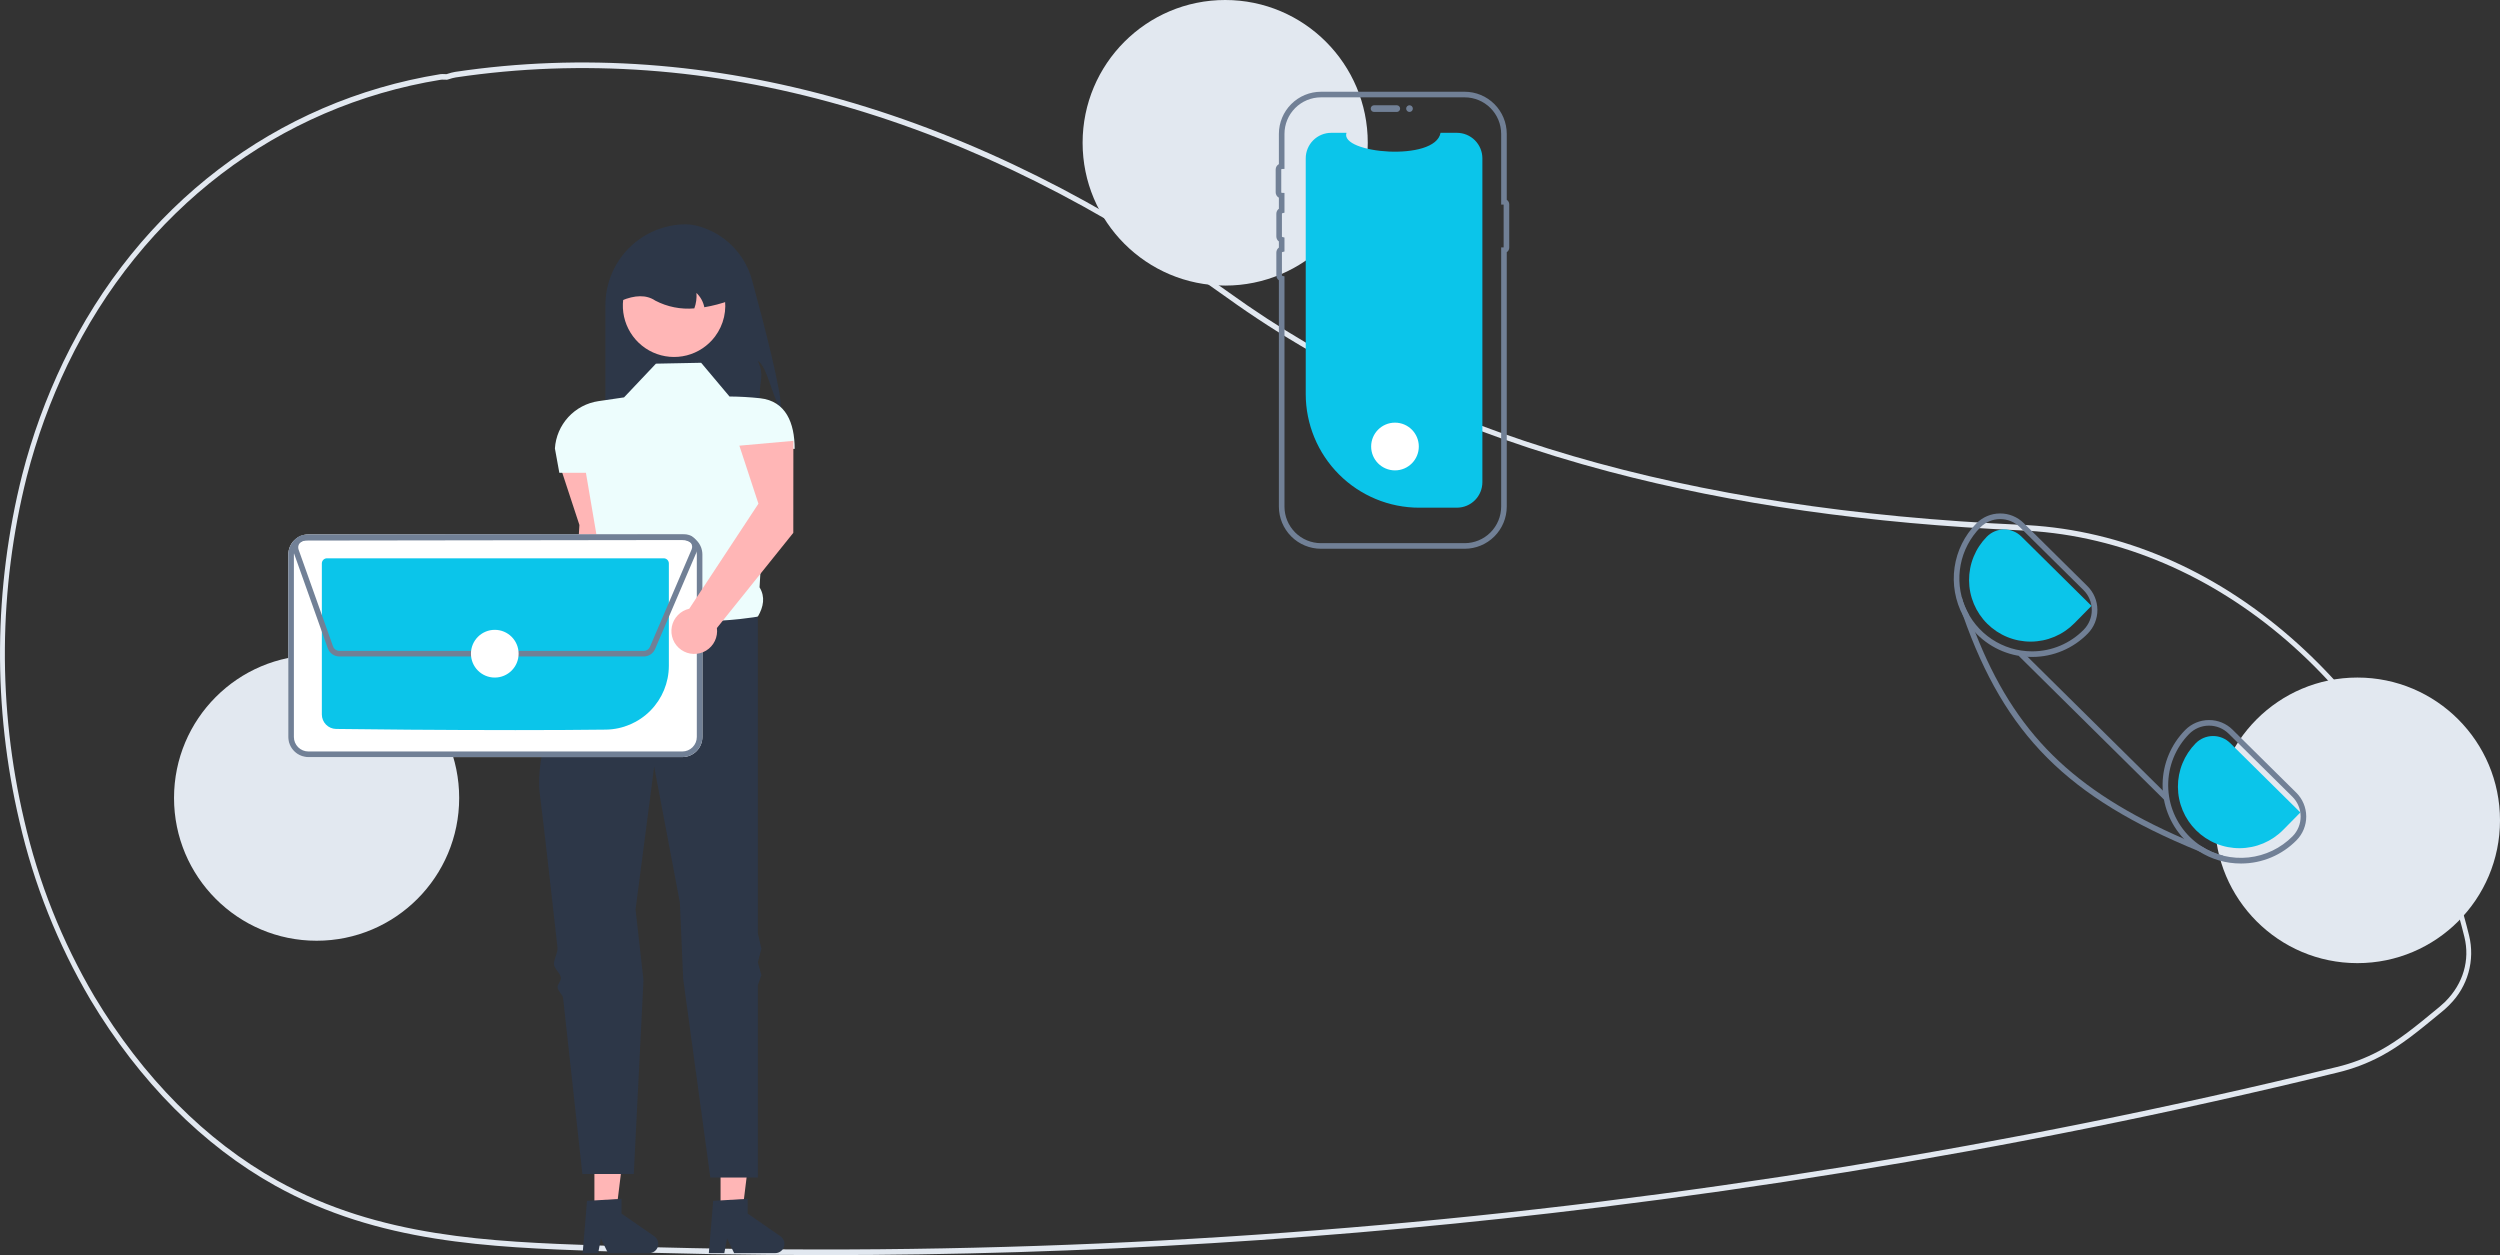 <svg width="735" height="369" viewBox="0 0 735 369" fill="none" xmlns="http://www.w3.org/2000/svg">
<rect x="0" y="0" width="735" height="369" fill="#333333" stroke="none"/>
<g clip-path="url(#clip0_218_10113)">
<path d="M242.05 369C219.872 369 197.727 368.603 175.616 367.808C144.021 366.671 111.35 365.496 80.984 348.629C59.741 336.831 40.927 317.902 26.577 293.887C16.986 277.61 9.953 259.951 5.726 241.532C-2.16 207.996 -1.891 173.054 6.509 139.644C9.453 128.189 13.511 117.05 18.625 106.388C40.77 60.462 81.16 29.634 129.441 21.807C129.84 21.756 130.243 21.747 130.643 21.782C130.86 21.793 131.077 21.806 131.298 21.796L131.582 21.706C132.31 21.453 133.058 21.26 133.818 21.131C208.279 10.03 286.995 32.492 361.45 86.088C419.019 127.534 495.314 149.853 594.695 154.318L596.106 154.392C623.772 155.983 650.532 167.406 673.498 187.427C696.166 207.187 713.186 233.551 722.718 263.67C723.89 267.342 724.964 271.164 725.911 275.03C726.792 278.622 726.73 282.382 725.73 285.944C724.73 289.505 722.827 292.747 720.206 295.353V295.361L719.958 295.615C719.362 296.209 718.735 296.778 718.094 297.307L717.341 297.93C710.99 303.169 705.974 307.308 699.97 310.523C695.966 312.652 691.707 314.262 687.297 315.315C663.079 321.228 638.485 326.71 614.199 331.61C567.033 341.134 518.625 348.991 470.319 354.961C394.588 364.313 318.355 369.002 242.05 369ZM130.079 23.408C129.93 23.407 129.782 23.417 129.635 23.438C81.806 31.191 41.798 61.718 19.873 107.189C14.809 117.745 10.791 128.773 7.877 140.115C-0.447 173.229 -0.712 207.86 7.103 241.098C11.289 259.342 18.254 276.832 27.753 292.953C41.962 316.733 60.583 335.472 81.603 347.145C111.697 363.861 144.214 365.031 175.66 366.161C274.013 369.681 372.49 365.388 470.166 353.325C518.441 347.358 566.818 339.506 613.953 329.988C638.223 325.092 662.799 319.614 687.001 313.704C691.305 312.678 695.461 311.107 699.369 309.029C705.251 305.88 710.22 301.78 716.51 296.591L717.264 295.969C717.815 295.513 718.355 295.026 718.873 294.52L719.022 294.364C724.191 289.146 726.201 282.262 724.537 275.477V275.477C723.6 271.652 722.537 267.87 721.377 264.236C701.906 202.71 651.536 159.229 596.038 156.037L594.635 155.963C549.238 153.922 509.513 148.271 473.195 138.685C429.839 127.241 391.988 110.015 360.694 87.485C286.522 34.094 208.135 11.715 134 22.764C133.307 22.884 132.626 23.06 131.962 23.293L131.45 23.436C131.16 23.449 130.868 23.446 130.578 23.426C130.407 23.417 130.241 23.408 130.079 23.408H130.079Z" fill="#E2E8F0"/>
<path d="M229.584 120.225C227.531 118.252 225.43 107.251 222.809 106.134C224.769 110.471 223.346 111.619 223.336 116.379C223.36 119.081 223.045 121.776 222.398 124.4H177.994V89.695C177.994 86.576 178.607 83.489 179.799 80.608C180.99 77.727 182.737 75.109 184.939 72.904C187.14 70.699 189.754 68.95 192.631 67.757C195.508 66.563 198.591 65.949 201.704 65.949C202.893 65.972 204.074 66.146 205.219 66.465C209.036 67.496 212.514 69.515 215.306 72.319C218.097 75.122 220.104 78.612 221.124 82.437C224.509 94.828 229.892 115.454 229.584 120.225Z" fill="#2D3748"/>
<path d="M180.6 162.919L180.622 135.868L164.744 137.289L170.348 154.35L167.725 197.233C166.453 197.519 165.292 198.169 164.382 199.104C163.473 200.04 162.855 201.22 162.604 202.501C162.353 203.782 162.48 205.109 162.968 206.319C163.457 207.529 164.287 208.571 165.357 209.317C166.426 210.063 167.69 210.482 168.993 210.521C170.295 210.561 171.582 210.22 172.695 209.54C173.807 208.86 174.699 207.87 175.26 206.692C175.82 205.513 176.027 204.197 175.854 202.903L180.6 162.919Z" fill="#FFB6B6"/>
<path d="M211.846 356.223L218.261 356.223L221.312 331.444H211.845L211.846 356.223Z" fill="#FFB6B6"/>
<path d="M209.674 353.053L219.814 352.447V356.798L229.454 363.466C229.93 363.795 230.289 364.268 230.478 364.816C230.666 365.364 230.675 365.958 230.503 366.511C230.331 367.065 229.986 367.548 229.52 367.892C229.054 368.235 228.491 368.42 227.912 368.42H215.84L213.759 364.117L212.947 368.42H208.395L209.674 353.053Z" fill="#2D3748"/>
<path d="M174.756 356.223L181.171 356.223L184.222 331.444H174.755L174.756 356.223Z" fill="#FFB6B6"/>
<path d="M172.584 353.053L182.724 352.447V356.798L192.365 363.466C192.841 363.795 193.2 364.268 193.388 364.816C193.577 365.364 193.586 365.958 193.414 366.511C193.241 367.065 192.897 367.548 192.431 367.892C191.965 368.235 191.401 368.42 190.823 368.42H178.751L176.67 364.117L175.857 368.42H171.306L172.584 353.053Z" fill="#2D3748"/>
<path d="M206.134 106.655L192.846 106.916L183.466 116.832L175.946 117.937C172.544 118.436 169.417 120.09 167.086 122.622C164.756 125.153 163.364 128.409 163.143 131.845L164.445 139.012H172.262L176.784 165.602C175.026 170.089 174.906 173.631 178.515 175.022L189.719 196.158L222.809 181.284C224.487 178.395 225.025 175.493 223.31 172.671L225.675 131.967H233.629C233.629 124.354 231.058 117.936 223.504 117.088C220.504 116.763 217.489 116.591 214.472 116.571L206.134 106.655Z" fill="#EDFDFD"/>
<path d="M222.809 181.285C222.809 181.285 190.501 187.026 178.515 175.022C178.515 175.022 177.298 177.091 175.465 180.522C174.938 181.509 173.919 182.177 173.304 183.373C172.745 184.459 171.308 185.794 170.699 187.026C170.209 188.017 170.995 189.312 170.485 190.383C164.347 203.277 157.176 221.464 158.713 233.473C159.705 241.218 161.752 259.239 163.909 278.595C164.078 280.107 162.713 282.05 162.882 283.574C163.042 285.011 164.736 286.03 164.895 287.471C165.001 288.427 163.819 289.403 163.924 290.359C164.04 291.407 165.445 292.434 165.56 293.479C168.515 320.204 171.22 345.156 171.22 345.156H186.332L189.183 288.169L186.853 267.396L192.325 225.384L199.881 265.308L200.853 287.778L208.838 346.2H222.809V289.644L223.852 286.705L222.809 282.937L223.852 278.877L222.809 274.455V181.285Z" fill="#2D3748"/>
<path d="M210.212 98.939C208.154 101.677 205.226 103.632 201.91 104.481C198.594 105.33 195.088 105.023 191.97 103.61C188.852 102.197 186.307 99.763 184.755 96.708C183.202 93.653 182.735 90.16 183.43 86.804C184.125 83.448 185.94 80.428 188.577 78.243C191.214 76.058 194.516 74.838 197.938 74.783C201.36 74.728 204.699 75.842 207.404 77.942C210.11 80.041 212.02 83 212.822 86.333C212.865 86.513 212.902 86.693 212.938 86.88C213.361 88.969 213.337 91.124 212.867 93.202C212.397 95.281 211.493 97.236 210.212 98.939Z" fill="#FFB6B6"/>
<path d="M207.072 90.331C206.752 88.725 205.944 87.258 204.758 86.13C204.875 87.669 204.662 89.216 204.133 90.665C200.171 91.017 196.192 90.227 192.663 88.39C190.006 86.584 186.624 86.741 182.684 88.39C182.684 86.471 183.061 84.571 183.794 82.798C184.527 81.025 185.602 79.414 186.957 78.057C188.312 76.7 189.921 75.624 191.691 74.889C193.461 74.155 195.359 73.777 197.275 73.777H199.881C203.75 73.778 207.461 75.318 210.197 78.058C212.933 80.798 214.471 84.515 214.472 88.39C212.067 89.254 209.591 89.903 207.072 90.331Z" fill="#2D3748"/>
<path d="M93.081 276.576C116.232 276.576 134.999 257.781 134.999 234.595C134.999 211.41 116.232 192.615 93.081 192.615C69.931 192.615 51.164 211.41 51.164 234.595C51.164 257.781 69.931 276.576 93.081 276.576Z" fill="#E2E8F0"/>
<path d="M360.205 83.96C383.356 83.96 402.123 65.165 402.123 41.98C402.123 18.795 383.356 0 360.205 0C337.054 0 318.287 18.795 318.287 41.98C318.287 65.165 337.054 83.96 360.205 83.96Z" fill="#E2E8F0"/>
<path d="M693.082 283.161C716.233 283.161 735 264.366 735 241.18C735 217.995 716.233 199.2 693.082 199.2C669.931 199.2 651.164 217.995 651.164 241.18C651.164 264.366 669.931 283.161 693.082 283.161Z" fill="#E2E8F0"/>
<path d="M435.822 46.559V141.752C435.822 143.729 435.043 145.627 433.654 147.032C432.266 148.438 430.379 149.238 428.405 149.258C428.378 149.261 428.35 149.262 428.323 149.262H417.26C408.408 149.262 399.919 145.74 393.66 139.472C387.401 133.203 383.885 124.702 383.885 115.837V46.559C383.885 44.567 384.675 42.657 386.081 41.248C387.487 39.84 389.395 39.049 391.383 39.049H395.866C393.789 45.116 421.975 47.67 423.522 39.049H428.323C430.312 39.049 432.219 39.84 433.625 41.248C435.032 42.657 435.822 44.567 435.822 46.559Z" fill="#0BC5EA"/>
<path d="M402.992 31.93C402.992 31.669 403.096 31.419 403.28 31.235C403.464 31.05 403.714 30.947 403.974 30.946H410.657C410.917 30.947 411.166 31.051 411.35 31.235C411.534 31.42 411.637 31.67 411.637 31.93C411.637 32.191 411.534 32.441 411.35 32.625C411.166 32.81 410.917 32.914 410.657 32.915H403.974C403.714 32.914 403.464 32.811 403.28 32.626C403.096 32.442 402.992 32.191 402.992 31.93Z" fill="#718096"/>
<path d="M430.619 161.336H388.359C385.081 161.332 381.937 160.026 379.619 157.704C377.3 155.383 375.996 152.235 375.992 148.951V82.407C375.76 82.24 375.571 82.02 375.441 81.766C375.311 81.511 375.243 81.229 375.244 80.943V74.25C375.243 73.964 375.311 73.682 375.441 73.428C375.571 73.173 375.76 72.953 375.992 72.787V70.99C375.76 70.824 375.571 70.604 375.441 70.349C375.311 70.095 375.243 69.813 375.244 69.527V62.834C375.243 62.548 375.311 62.266 375.441 62.011C375.571 61.757 375.76 61.537 375.992 61.37V58.124C375.706 57.969 375.467 57.74 375.3 57.461C375.133 57.181 375.046 56.861 375.047 56.535V49.843C375.046 49.517 375.133 49.197 375.3 48.917C375.467 48.637 375.706 48.408 375.992 48.254V39.358C375.996 36.075 377.3 32.927 379.619 30.605C381.937 28.283 385.081 26.977 388.359 26.974H430.619C433.898 26.977 437.041 28.283 439.359 30.605C441.678 32.927 442.982 36.075 442.986 39.358V58.749C443.208 58.888 443.392 59.082 443.519 59.312C443.647 59.542 443.713 59.801 443.714 60.064V72.825C443.713 73.088 443.647 73.347 443.519 73.577C443.392 73.808 443.208 74.001 442.986 74.141V148.951C442.982 152.235 441.678 155.383 439.359 157.704C437.041 160.026 433.898 161.332 430.619 161.336ZM388.359 28.62C385.516 28.623 382.791 29.756 380.781 31.769C378.77 33.782 377.639 36.511 377.636 39.358V49.654L376.846 49.685C376.804 49.686 376.766 49.703 376.737 49.733C376.708 49.762 376.691 49.802 376.691 49.843V56.535C376.692 56.576 376.708 56.616 376.737 56.645C376.766 56.674 376.805 56.691 376.846 56.693L377.636 56.723V62.526L377.011 62.68C376.976 62.688 376.945 62.708 376.923 62.736C376.901 62.764 376.888 62.798 376.887 62.834V69.527C376.888 69.562 376.901 69.597 376.923 69.624C376.945 69.652 376.976 69.672 377.011 69.68L377.636 69.835V73.942L377.011 74.097C376.976 74.105 376.945 74.125 376.923 74.153C376.901 74.18 376.888 74.215 376.887 74.25V80.943C376.888 80.979 376.901 81.013 376.923 81.041C376.945 81.069 376.976 81.088 377.011 81.097L377.636 81.251V148.951C377.639 151.798 378.77 154.528 380.781 156.541C382.791 158.554 385.516 159.686 388.359 159.69H430.619C433.462 159.686 436.187 158.554 438.198 156.541C440.208 154.528 441.338 151.798 441.342 148.951V72.731H442.07V60.158H441.342V39.358C441.338 36.511 440.208 33.782 438.198 31.769C436.187 29.756 433.462 28.623 430.619 28.62L388.359 28.62Z" fill="#718096"/>
<path d="M414.391 32.915C414.934 32.915 415.374 32.474 415.374 31.93C415.374 31.387 414.934 30.946 414.391 30.946C413.849 30.946 413.409 31.387 413.409 31.93C413.409 32.474 413.849 32.915 414.391 32.915Z" fill="#718096"/>
<path d="M200.614 222.58H90.652C89.09 222.576 87.594 221.953 86.49 220.847C85.385 219.741 84.763 218.243 84.759 216.679V163.019C84.763 161.455 85.385 159.956 86.489 158.851C87.593 157.745 89.09 157.121 90.651 157.117H200.613C202.175 157.121 203.671 157.744 204.776 158.85C205.88 159.956 206.502 161.454 206.506 163.018V216.678C206.502 218.242 205.88 219.741 204.776 220.847C203.672 221.953 202.176 222.576 200.614 222.58Z" fill="white"/>
<path d="M200.614 222.58H90.652C89.09 222.576 87.594 221.953 86.49 220.847C85.385 219.741 84.763 218.243 84.759 216.679V163.019C84.763 161.455 85.385 159.956 86.489 158.851C87.593 157.745 89.09 157.121 90.651 157.117H200.613C202.175 157.121 203.671 157.744 204.776 158.85C205.88 159.956 206.502 161.454 206.506 163.018V216.678C206.502 218.242 205.88 219.741 204.776 220.847C203.672 221.953 202.176 222.576 200.614 222.58ZM90.652 158.763C89.526 158.767 88.447 159.216 87.651 160.014C86.854 160.811 86.406 161.892 86.403 163.02V216.678C86.406 217.806 86.855 218.886 87.651 219.684C88.447 220.481 89.527 220.931 90.653 220.934H200.612C201.739 220.931 202.818 220.481 203.614 219.684C204.411 218.886 204.859 217.805 204.862 216.677V163.019C204.859 161.891 204.41 160.811 203.614 160.013C202.818 159.216 201.738 158.767 200.612 158.764L90.652 158.763Z" fill="#718096"/>
<path d="M151.526 214.65C129.839 214.65 107.226 214.442 98.788 214.308C97.678 214.285 96.621 213.828 95.843 213.035C95.064 212.242 94.626 211.176 94.622 210.064V165.646C94.622 165.248 94.78 164.866 95.061 164.584C95.341 164.302 95.722 164.143 96.12 164.142H195.141C195.539 164.142 195.92 164.3 196.201 164.581C196.483 164.862 196.642 165.244 196.643 165.642V195.779C196.625 200.698 194.682 205.414 191.231 208.916C187.78 212.417 183.097 214.424 178.185 214.507C170.322 214.61 161.01 214.65 151.526 214.65Z" fill="#0BC5EA"/>
<path d="M189.264 193.01H99.79C99.041 193.008 98.311 192.775 97.698 192.343C97.086 191.911 96.621 191.3 96.368 190.594L86.24 162.141C86.045 161.592 85.984 161.005 86.063 160.427C86.142 159.85 86.358 159.3 86.692 158.824C87.027 158.348 87.471 157.959 87.987 157.69C88.503 157.421 89.076 157.28 89.658 157.279L201.498 157.123C202.03 157.122 202.555 157.239 203.037 157.464C203.519 157.688 203.946 158.016 204.287 158.424C204.629 158.832 204.877 159.31 205.014 159.825C205.151 160.339 205.174 160.877 205.081 161.402L205.167 161.438L204.846 162.189L204.843 162.196L192.601 190.805C192.322 191.46 191.857 192.018 191.263 192.41C190.67 192.802 189.975 193.011 189.264 193.01ZM201.503 158.769L89.661 158.925C89.342 158.926 89.028 159.003 88.746 159.15C88.463 159.297 88.22 159.51 88.036 159.771C87.853 160.032 87.735 160.334 87.692 160.65C87.649 160.966 87.682 161.288 87.789 161.588L97.915 190.04C98.055 190.427 98.309 190.762 98.645 190.998C98.981 191.235 99.381 191.363 99.791 191.364H189.264C189.653 191.365 190.033 191.25 190.358 191.036C190.683 190.821 190.937 190.515 191.09 190.157L203.333 161.547L203.935 161.806L203.333 161.547C203.462 161.244 203.515 160.914 203.486 160.585C203.456 160.257 203.346 159.94 203.165 159.665C202.984 159.39 202.737 159.164 202.447 159.007C202.157 158.851 201.833 158.769 201.503 158.769Z" fill="#718096"/>
<path d="M145.466 199.204C149.335 199.204 152.472 196.062 152.472 192.187C152.472 188.312 149.335 185.171 145.466 185.171C141.596 185.171 138.459 188.312 138.459 192.187C138.459 196.062 141.596 199.204 145.466 199.204Z" fill="white"/>
<path d="M410.124 138.292C413.993 138.292 417.13 135.15 417.13 131.275C417.13 127.4 413.993 124.259 410.124 124.259C406.254 124.259 403.118 127.4 403.118 131.275C403.118 135.15 406.254 138.292 410.124 138.292Z" fill="white"/>
<path d="M675.107 233.048L656.392 214.543C655.481 213.636 654.4 212.917 653.211 212.428C652.022 211.939 650.748 211.69 649.463 211.695H649.397C648.102 211.699 646.821 211.96 645.627 212.463C644.434 212.966 643.352 213.701 642.444 214.626C638.259 218.867 635.879 224.568 635.804 230.53C635.729 236.492 637.965 242.251 642.041 246.597C642.238 246.811 642.444 247.016 642.649 247.222C643.788 248.355 645.044 249.363 646.397 250.227C650.097 252.621 654.412 253.888 658.816 253.873H658.956C661.98 253.863 664.971 253.252 667.757 252.077C670.544 250.901 673.07 249.184 675.189 247.025C677.026 245.159 678.048 242.639 678.033 240.019C678.018 237.399 676.965 234.892 675.107 233.048ZM674.022 245.864C670.547 249.37 665.972 251.569 661.067 252.09C656.163 252.612 651.229 251.425 647.096 248.729C645.914 247.945 644.81 247.049 643.8 246.053C639.767 242.065 637.482 236.635 637.447 230.959C637.411 225.283 639.629 219.825 643.611 215.786C644.368 215.014 645.271 214.4 646.267 213.98C647.263 213.56 648.333 213.343 649.414 213.342H649.463C650.533 213.338 651.593 213.545 652.583 213.952C653.573 214.359 654.474 214.957 655.233 215.712L673.948 234.225C675.497 235.759 676.375 237.847 676.389 240.029C676.403 242.211 675.552 244.31 674.022 245.864Z" fill="#718096"/>
<path d="M613.701 172.317L594.986 153.804C593.144 151.974 590.652 150.95 588.057 150.956H588C586.703 150.961 585.42 151.224 584.225 151.728C583.03 152.232 581.947 152.969 581.038 153.895C577.579 157.413 575.335 161.949 574.637 166.837C573.939 171.726 574.823 176.71 577.159 181.058L577.167 181.067C578.13 182.845 579.327 184.487 580.726 185.948C580.882 186.129 581.063 186.31 581.244 186.491C585.541 190.764 591.355 193.155 597.411 193.142H597.559C600.582 193.129 603.574 192.517 606.36 191.34C609.146 190.163 611.672 188.445 613.792 186.285C614.702 185.362 615.421 184.269 615.909 183.067C616.397 181.865 616.644 180.579 616.635 179.282C616.627 177.985 616.363 176.702 615.86 175.507C615.357 174.312 614.623 173.228 613.701 172.317V172.317ZM612.616 185.133C610.649 187.137 608.305 188.731 605.719 189.824C603.133 190.916 600.357 191.484 597.55 191.496H597.411C593.196 191.494 589.076 190.245 585.569 187.904C582.062 185.564 579.324 182.237 577.699 178.342C576.075 174.447 575.637 170.159 576.44 166.015C577.243 161.872 579.252 158.059 582.213 155.055C583.746 153.504 585.83 152.625 588.009 152.611C590.188 152.597 592.283 153.449 593.835 154.981L612.55 173.485C614.099 175.023 614.975 177.112 614.987 179.296C615 181.479 614.147 183.578 612.616 185.133L612.616 185.133Z" fill="#718096"/>
<path d="M676.303 238.866L655.67 218.458C654.317 217.122 652.49 216.379 650.591 216.391C648.691 216.403 646.874 217.168 645.538 218.52C643.866 220.212 642.544 222.217 641.646 224.42C640.749 226.624 640.294 228.983 640.307 231.362C640.32 233.742 640.802 236.096 641.724 238.289C642.647 240.483 643.992 242.472 645.682 244.144C647.373 245.817 649.376 247.139 651.578 248.035C653.779 248.932 656.135 249.385 658.511 249.369C660.887 249.353 663.237 248.868 665.426 247.942C667.615 247.015 669.6 245.666 671.268 243.971L676.303 238.866Z" fill="#0BC5EA"/>
<path d="M614.901 178.131L594.269 157.722C592.916 156.387 591.089 155.644 589.19 155.655C587.29 155.667 585.473 156.433 584.136 157.785C582.465 159.476 581.142 161.481 580.245 163.685C579.347 165.888 578.892 168.247 578.906 170.627C578.919 173.007 579.401 175.361 580.323 177.554C581.245 179.747 582.59 181.737 584.281 183.409C585.972 185.081 587.975 186.404 590.176 187.3C592.377 188.197 594.734 188.65 597.11 188.634C599.486 188.617 601.836 188.132 604.025 187.206C606.214 186.28 608.199 184.931 609.867 183.236L614.901 178.131Z" fill="#0BC5EA"/>
<path d="M653.63 251.576L653.137 252.877C650.819 251.996 648.573 251.113 646.397 250.226C607.866 234.48 589.471 216.05 577.167 181.066L577.159 181.058C576.575 179.412 576.008 177.727 575.458 176.004L576.756 175.584C577.19 177.241 577.825 178.839 578.647 180.342C579.321 182.26 580.014 184.128 580.726 185.947C592.29 215.473 609.345 232.348 642.041 246.596C643.685 247.313 645.37 248.023 647.096 248.728C649.1 250.036 651.309 250.999 653.63 251.576Z" fill="#718096"/>
<path d="M594.643 191.644L593.488 192.815L636.177 235.041L637.332 233.869L594.643 191.644Z" fill="#718096"/>
<path d="M233.231 156.656L233.253 129.605L217.376 131.026L222.979 148.087L202.639 178.967C201.367 179.253 200.206 179.903 199.297 180.838C198.387 181.774 197.769 182.954 197.518 184.235C197.267 185.516 197.394 186.843 197.883 188.053C198.371 189.263 199.201 190.305 200.271 191.051C201.34 191.797 202.604 192.216 203.907 192.255C205.21 192.295 206.496 191.954 207.609 191.274C208.721 190.594 209.613 189.604 210.174 188.426C210.734 187.247 210.941 185.931 210.768 184.637L233.231 156.656Z" fill="#FFB6B6"/>
</g>
<defs>
<clipPath id="clip0_218_10113">
<rect width="735" height="369" fill="white"/>
</clipPath>
</defs>
</svg>
